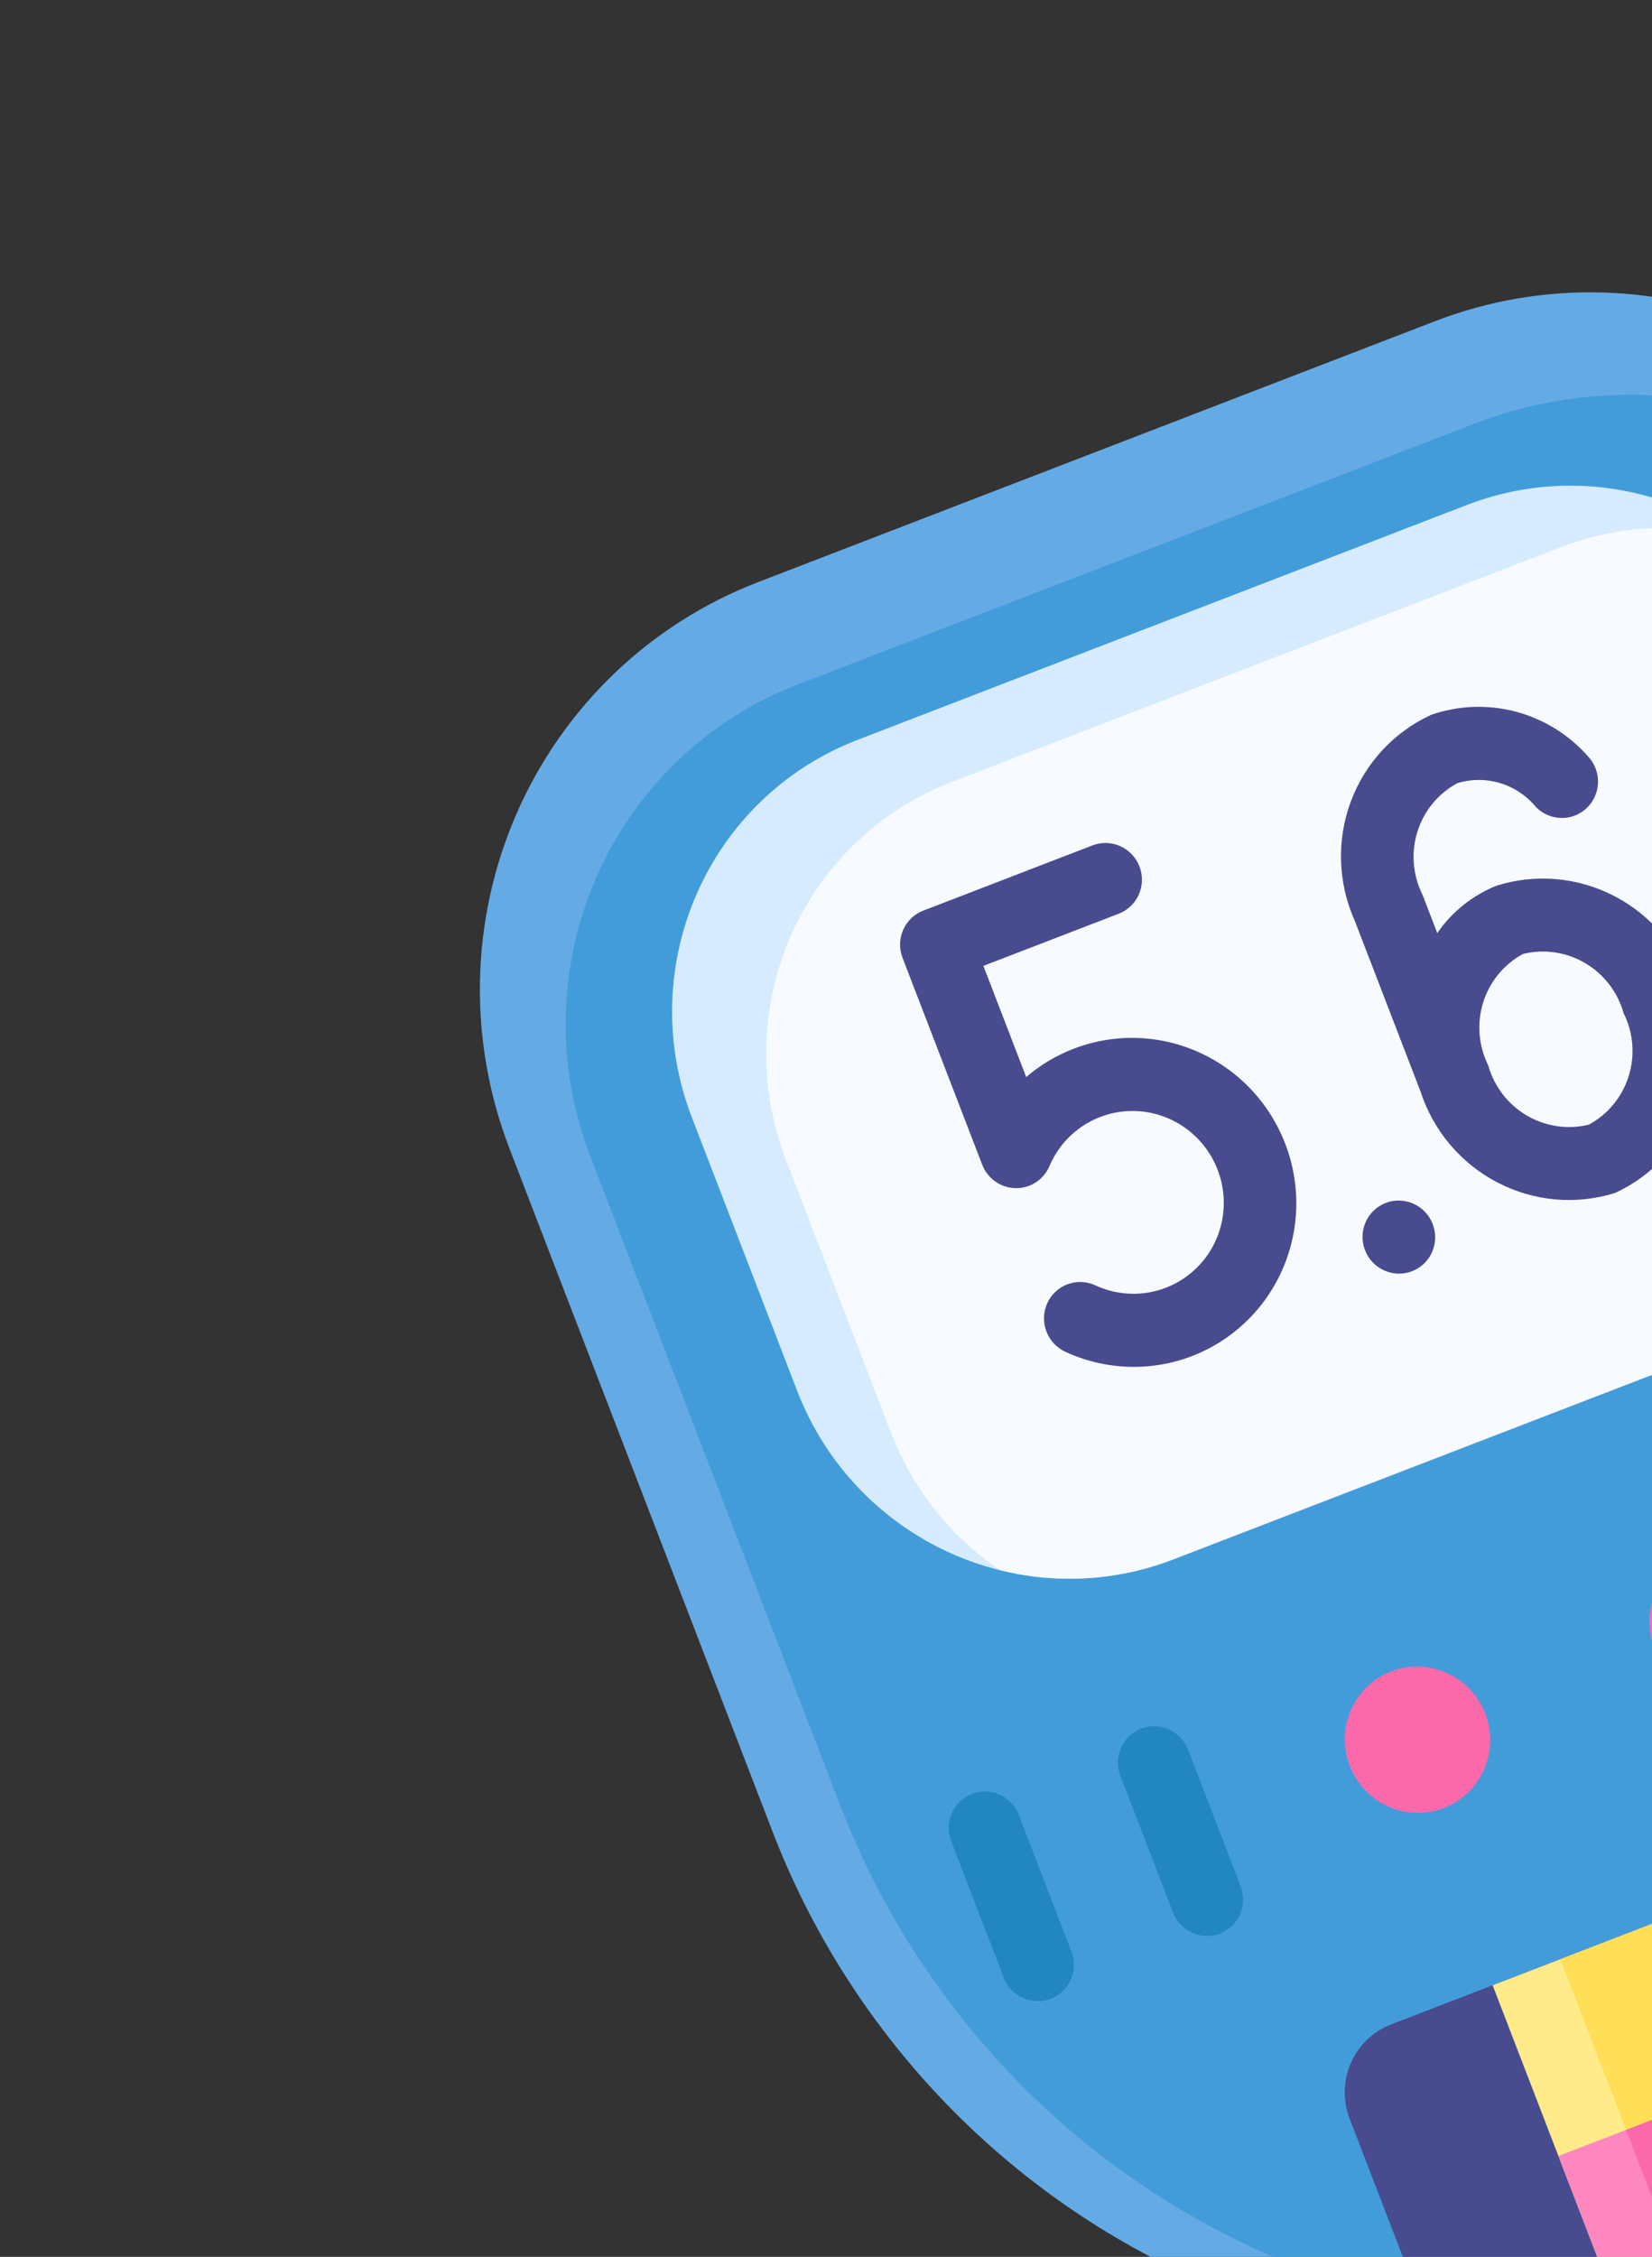 <svg width="145" height="198" viewBox="0 0 145 198" fill="none" xmlns="http://www.w3.org/2000/svg">
<rect x="0" y="0" width="145" height="198" fill="#333333" stroke="none"/>
<g clip-path="url(#clip0_17_5)">
<path d="M66.519 51.08L125.942 28.183C135.398 24.539 145.926 24.832 155.21 28.997C164.495 33.163 171.774 40.859 175.448 50.394L198.535 110.309C205.27 127.788 204.843 147.206 197.348 164.289C189.852 181.372 175.902 194.722 158.566 201.402C141.23 208.082 121.928 207.545 104.907 199.909C87.886 192.272 74.54 178.162 67.805 160.683L44.718 100.767C41.044 91.233 41.277 80.642 45.366 71.324C49.454 62.005 57.063 54.724 66.519 51.08Z" fill="#64ABE6"/>
<path d="M161.508 200.183C178.014 192.937 191.073 179.553 197.969 162.814C204.866 146.075 205.068 127.269 198.535 110.309L178.911 59.381C175.237 49.846 167.958 42.15 158.673 37.985C149.389 33.819 138.861 33.526 129.405 37.17L69.982 60.067C62.102 63.104 55.761 69.172 52.354 76.937C48.947 84.702 48.753 93.528 51.815 101.474L73.747 158.393C80.284 175.352 93.053 189.159 109.399 196.943C125.744 204.726 144.408 205.886 161.508 200.183Z" fill="#439CDA"/>
<path d="M126.077 205.643C137.102 206.836 148.236 205.383 158.566 201.403C168.896 197.422 178.126 191.028 185.5 182.746L177.888 162.992C177.276 161.403 176.062 160.12 174.515 159.426C172.968 158.732 171.213 158.683 169.637 159.29L122.099 177.608C120.523 178.215 119.255 179.429 118.573 180.982C117.892 182.535 117.853 184.3 118.465 185.889L126.077 205.643Z" fill="#484B8E"/>
<path d="M170.982 83.08L161.747 59.114C156.646 45.877 141.87 39.248 128.743 44.306L75.262 64.914C62.135 69.972 55.628 84.803 60.728 98.039L69.963 122.005C75.063 135.241 89.839 141.871 102.967 136.812L156.447 116.205C169.575 111.146 176.082 96.316 170.982 83.08Z" fill="#D7EBFF"/>
<path d="M136.994 48.008L83.513 68.616C77.209 71.045 72.136 75.899 69.411 82.112C66.685 88.324 66.53 95.385 68.979 101.741L78.214 125.707C80.095 130.6 83.423 134.801 87.747 137.74C92.803 139.009 98.117 138.685 102.967 136.812L156.447 116.205C162.751 113.776 167.824 108.921 170.55 102.709C173.275 96.497 173.431 89.436 170.982 83.08L161.747 59.114C159.865 54.221 156.537 50.02 152.214 47.081C147.157 45.812 141.844 46.135 136.994 48.008Z" fill="#F7FBFF"/>
<path d="M126.726 158.622C130.008 157.358 131.635 153.65 130.36 150.341C129.085 147.032 125.39 145.375 122.109 146.639C118.827 147.904 117.2 151.611 118.475 154.92C119.75 158.229 123.444 159.887 126.726 158.622Z" fill="#FC69AA"/>
<path d="M153.466 148.318C156.748 147.054 158.375 143.346 157.1 140.037C155.825 136.728 152.131 135.071 148.849 136.335C145.567 137.6 143.94 141.308 145.215 144.617C146.49 147.926 150.184 149.583 153.466 148.318Z" fill="#FC69AA"/>
<path d="M92.227 175.356C91.439 175.66 90.561 175.636 89.788 175.288C89.014 174.941 88.407 174.3 88.101 173.505L83.484 161.522C83.178 160.728 83.197 159.845 83.538 159.069C83.879 158.292 84.513 157.685 85.301 157.382C86.089 157.078 86.966 157.103 87.74 157.45C88.513 157.797 89.12 158.438 89.426 159.233L94.043 171.216C94.35 172.01 94.33 172.893 93.99 173.669C93.649 174.446 93.015 175.053 92.227 175.356Z" fill="#2287BF"/>
<path d="M107.082 169.632C106.294 169.936 105.417 169.911 104.643 169.564C103.87 169.217 103.263 168.576 102.957 167.781L98.34 155.798C98.033 155.004 98.053 154.121 98.393 153.344C98.734 152.568 99.368 151.961 100.156 151.657C100.944 151.354 101.822 151.378 102.595 151.725C103.369 152.072 103.976 152.714 104.282 153.508L108.899 165.491C109.205 166.286 109.186 167.169 108.845 167.945C108.504 168.722 107.87 169.328 107.082 169.632Z" fill="#2287BF"/>
<path d="M123.935 111.53C125.576 110.897 126.39 109.044 125.752 107.389C125.114 105.735 123.267 104.906 121.627 105.538C119.986 106.17 119.172 108.024 119.81 109.679C120.447 111.333 122.294 112.162 123.935 111.53Z" fill="#484B8E"/>
<path d="M94.234 92.009C92.714 92.591 91.307 93.431 90.073 94.494L86.314 84.739L98.198 80.16C98.986 79.856 99.621 79.249 99.961 78.473C100.302 77.697 100.321 76.814 100.015 76.019C99.709 75.225 99.102 74.584 98.329 74.236C97.555 73.889 96.678 73.865 95.89 74.168L81.034 79.893C80.246 80.196 79.612 80.803 79.271 81.58C78.93 82.356 78.911 83.239 79.217 84.033L86.208 102.176C86.437 102.772 86.837 103.286 87.357 103.654C87.876 104.021 88.493 104.225 89.126 104.24C89.76 104.254 90.382 104.078 90.914 103.734C91.446 103.39 91.863 102.894 92.112 102.309C92.732 100.845 93.772 99.603 95.101 98.742C96.43 97.88 97.986 97.438 99.57 97.472C101.155 97.505 102.696 98.014 103.997 98.932C105.298 99.85 106.299 101.136 106.873 102.625C107.447 104.115 107.567 105.74 107.219 107.293C106.87 108.847 106.069 110.258 104.917 111.346C103.765 112.435 102.314 113.151 100.751 113.404C99.188 113.656 97.582 113.434 96.14 112.765C95.37 112.409 94.492 112.375 93.701 112.671C92.909 112.966 92.268 113.566 91.919 114.34C91.57 115.113 91.541 115.996 91.839 116.794C92.137 117.592 92.737 118.24 93.508 118.596C95.662 119.592 98.025 120.037 100.386 119.893C102.747 119.748 105.032 119.018 107.038 117.768C109.045 116.517 110.71 114.785 111.885 112.725C113.06 110.666 113.709 108.343 113.774 105.964C113.839 103.584 113.318 101.223 112.257 99.089C111.197 96.955 109.629 95.115 107.695 93.734C105.76 92.353 103.519 91.472 101.17 91.171C98.822 90.87 96.439 91.158 94.234 92.009Z" fill="#484B8E"/>
<path d="M131.373 77.699C129.261 78.538 127.445 79.987 126.153 81.864L124.853 78.49C123.998 76.773 123.839 74.792 124.409 72.967C124.98 71.142 126.235 69.615 127.91 68.711C129.131 68.336 130.437 68.333 131.664 68.703C132.891 69.074 133.983 69.801 134.803 70.793C135.388 71.395 136.183 71.743 137.017 71.763C137.852 71.783 138.659 71.473 139.265 70.9C139.871 70.326 140.229 69.535 140.261 68.697C140.292 67.858 139.996 67.038 139.435 66.414C137.749 64.484 135.532 63.101 133.067 62.443C130.603 61.785 128.003 61.881 125.601 62.72C122.34 64.222 119.808 66.962 118.555 70.344C117.302 73.727 117.43 77.477 118.911 80.78L124.683 95.759C125.801 99.202 128.223 102.069 131.421 103.736C134.62 105.403 138.336 105.735 141.762 104.66C145.023 103.158 147.555 100.418 148.808 97.036C150.061 93.654 149.933 89.903 148.452 86.6C147.334 83.157 144.912 80.291 141.713 78.624C138.515 76.957 134.799 76.624 131.373 77.699ZM139.453 98.669C137.605 99.122 135.65 98.833 134.002 97.862C132.355 96.892 131.143 95.316 130.625 93.469C129.77 91.752 129.611 89.771 130.181 87.946C130.752 86.121 132.007 84.594 133.682 83.69C135.53 83.237 137.485 83.526 139.133 84.497C140.78 85.467 141.992 87.043 142.51 88.89C143.365 90.607 143.524 92.588 142.954 94.413C142.383 96.239 141.128 97.765 139.453 98.669Z" fill="#484B8E"/>
<path d="M131.012 174.173L160.724 162.725L182.656 219.644L152.945 231.093L131.012 174.173Z" fill="#FFEB89"/>
<path d="M136.954 171.884L160.724 162.725L182.656 219.644L158.887 228.803L136.954 171.884Z" fill="#FFDE58"/>
<path d="M136.784 189.152L166.495 177.704L173.421 195.678L143.71 207.127L136.784 189.152Z" fill="#FD87BE"/>
<path d="M142.726 186.863L166.495 177.704L173.421 195.678L149.652 204.837L142.726 186.863Z" fill="#FC69AA"/>
</g>
<defs>
<clipPath id="clip0_17_5">
<rect width="203.781" height="205.47" fill="white" transform="translate(0 73.271) rotate(-21.073)"/>
</clipPath>
</defs>
</svg>
